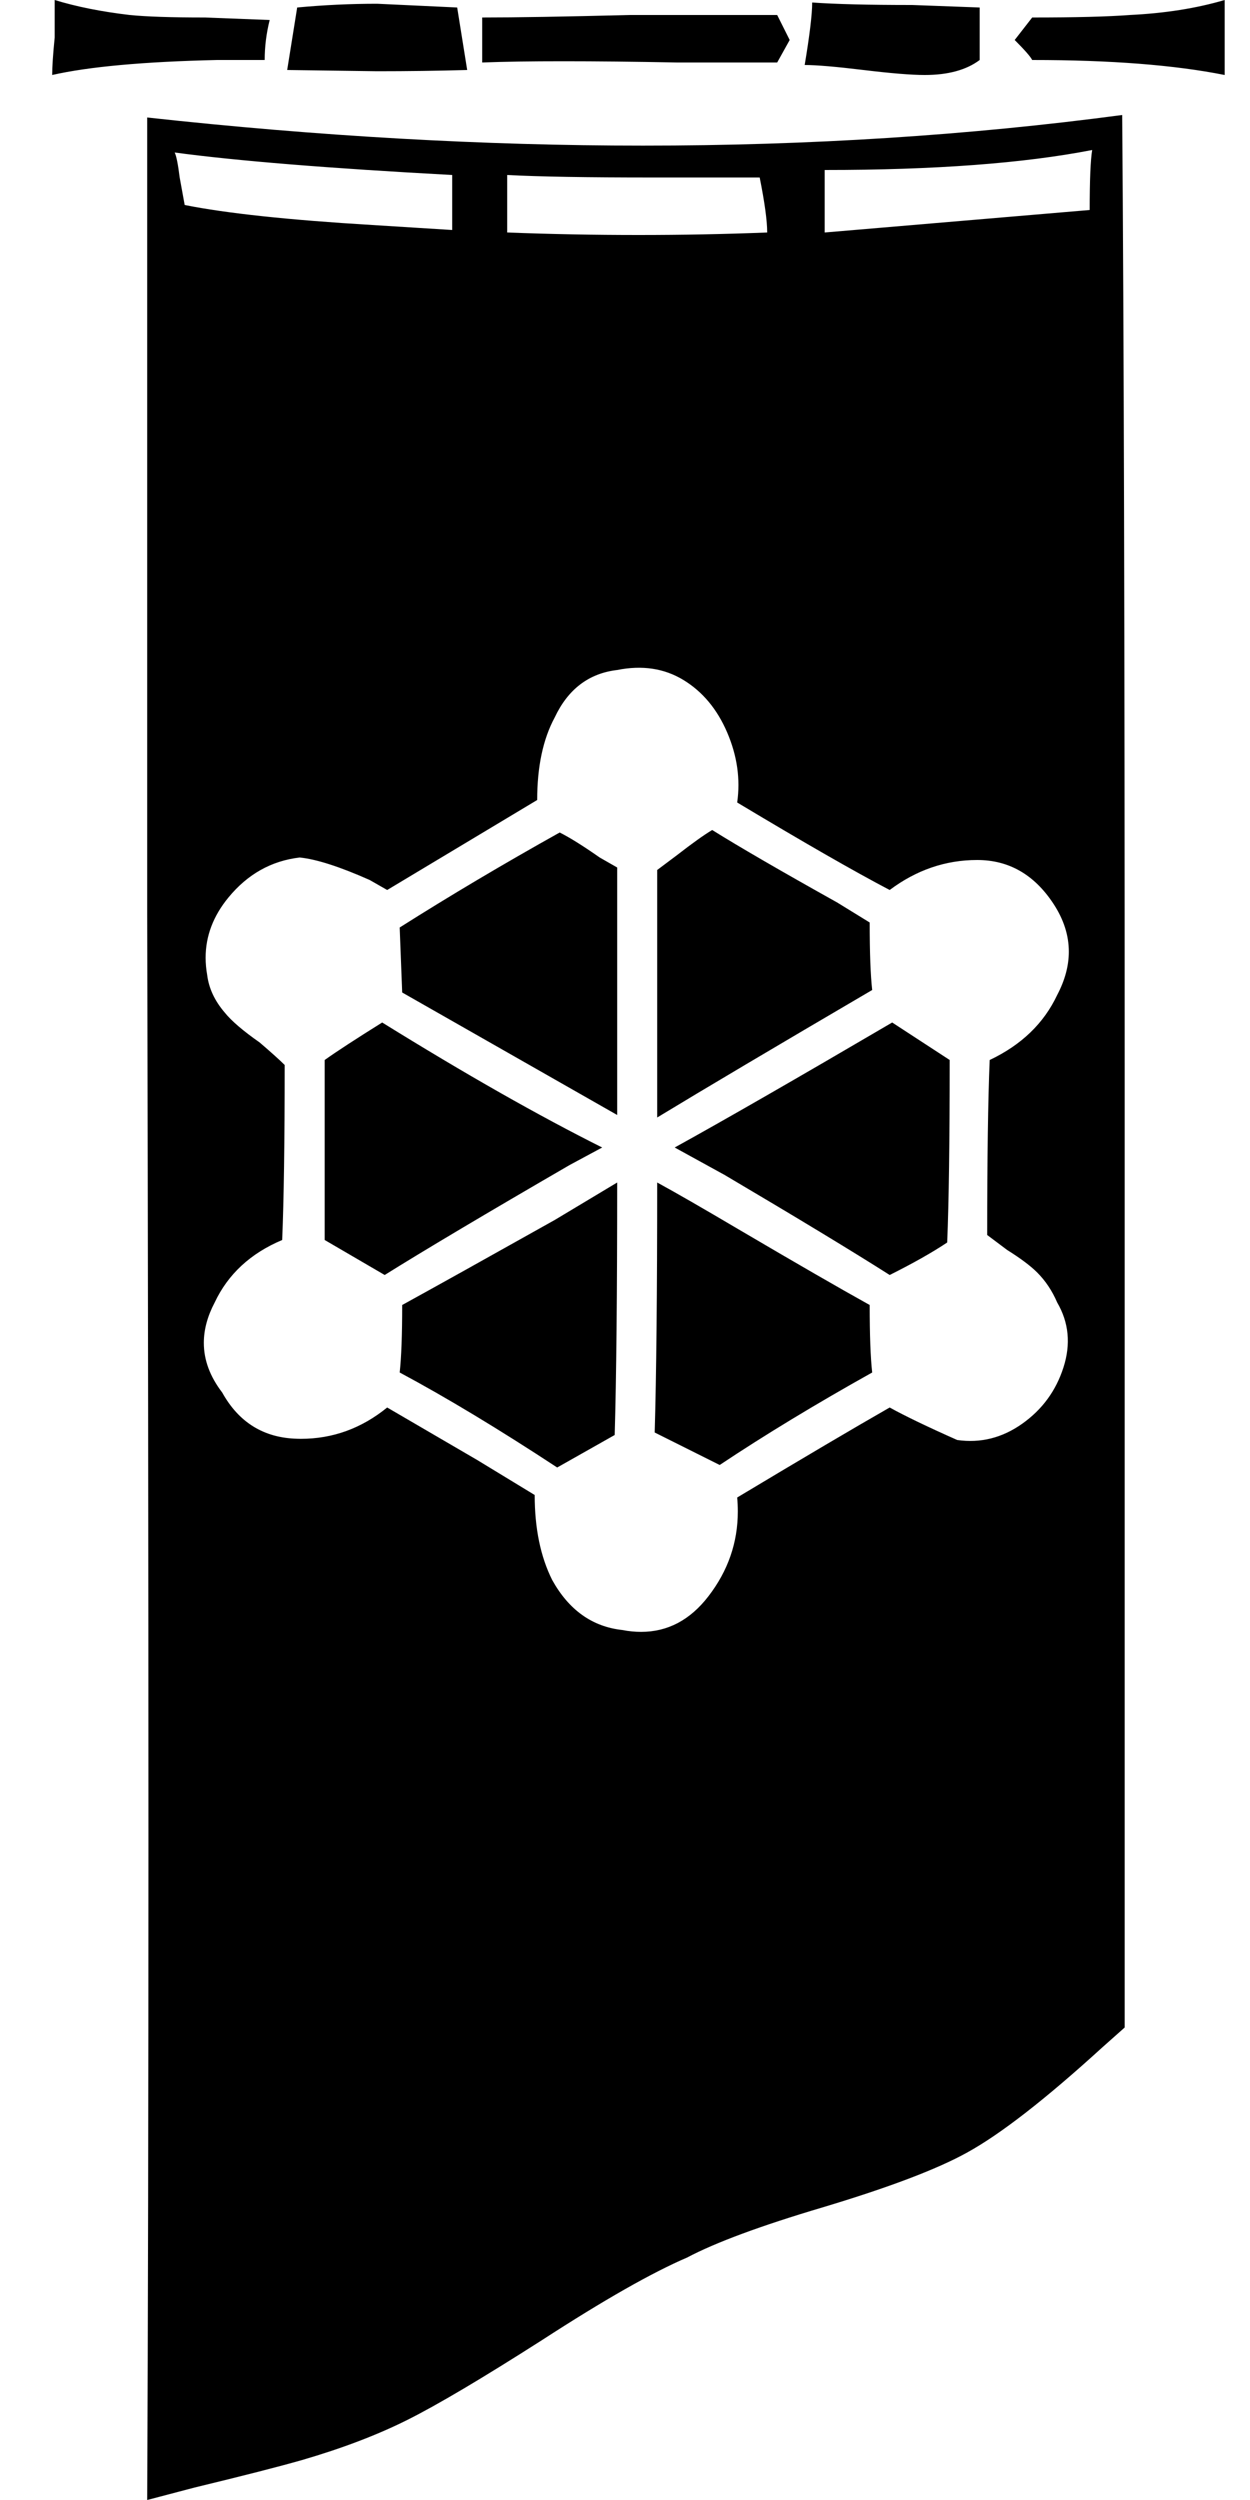 <!-- Generated by IcoMoon.io -->
<svg version="1.1" xmlns="http://www.w3.org/2000/svg" width="16" height="32" viewBox="0 0 16 32">
<title>standing</title>
<path d="M0.668 0.96q0-0.16 0.032-0.48v-0.48q0.416 0.128 0.96 0.192 0.32 0.032 0.96 0.032l0.832 0.032q-0.064 0.256-0.064 0.512h-0.608q-1.408 0.032-2.112 0.192zM10.396 0.032q0.448 0.032 1.28 0.032l0.864 0.032v0.672q-0.256 0.192-0.704 0.192-0.256 0-0.784-0.064t-0.752-0.064q0.096-0.576 0.096-0.8zM13.212 0.224q0.832 0 1.248-0.032 0.672-0.032 1.216-0.192v0.96q-0.96-0.192-2.464-0.192-0.032-0.064-0.224-0.256zM3.804 0.096q0.512-0.048 1.024-0.048l1.024 0.048 0.128 0.8q-0.576 0.016-1.152 0.016l-1.152-0.016zM6.172 0.224q0.64 0 1.888-0.032h1.888l0.16 0.32-0.16 0.288h-1.28q-0.832-0.016-1.456-0.016t-1.040 0.016v-0.576zM1.884 1.504q3.288 0.36 6.347 0.36 3.192 0 6.133-0.392 0.032 4.064 0.032 12.224v12.256l-0.288 0.256q-1.088 0.992-1.728 1.344-0.576 0.32-1.856 0.704-1.184 0.352-1.728 0.64-0.672 0.288-1.856 1.056-1.152 0.736-1.728 1.024t-1.344 0.512q-0.448 0.128-1.376 0.352l-0.608 0.16q0.016-3.392 0.016-8.472t-0.016-11.848v-10.176zM10.556 2.176v0.8l3.392-0.288q0-0.576 0.032-0.768-1.312 0.256-3.424 0.256zM2.236 1.952q0.032 0.064 0.064 0.32l0.064 0.352q0.8 0.16 2.4 0.256l1.024 0.064v-0.704q-2.368-0.128-3.552-0.288zM6.492 2.24v0.736q0.848 0.032 1.68 0.032t1.648-0.032q0-0.224-0.096-0.704h-1.376q-1.248 0-1.856-0.032zM6.876 10.24l-1.92 1.152-0.224-0.128q-0.576-0.256-0.896-0.288-0.544 0.064-0.912 0.512-0.292 0.355-0.292 0.771 0 0.108 0.020 0.221 0.032 0.256 0.224 0.48 0.128 0.16 0.448 0.384 0.224 0.192 0.32 0.288 0 1.472-0.032 2.24-0.608 0.256-0.864 0.8-0.139 0.264-0.139 0.517 0 0.328 0.235 0.635 0.32 0.576 0.96 0.592 0.024 0.001 0.047 0.001 0.612 0 1.105-0.401l1.152 0.672 0.736 0.448q0 0.64 0.224 1.088 0.32 0.576 0.896 0.64 0.125 0.024 0.242 0.024 0.511 0 0.862-0.456 0.376-0.488 0.376-1.085 0-0.088-0.008-0.179 1.28-0.768 1.952-1.152 0.288 0.16 0.864 0.416 0.448 0.064 0.832-0.208t0.528-0.72-0.080-0.832q-0.096-0.224-0.256-0.384-0.128-0.128-0.384-0.288l-0.256-0.192q0-1.472 0.032-2.24 0.608-0.288 0.864-0.832 0.149-0.283 0.149-0.555 0-0.313-0.197-0.613-0.368-0.56-0.976-0.56t-1.12 0.384q-0.672-0.352-1.952-1.12 0.064-0.448-0.128-0.896t-0.56-0.672-0.848-0.128q-0.544 0.064-0.8 0.608-0.224 0.416-0.224 1.056zM9.116 10.624q0.512 0.32 1.6 0.928l0.416 0.256q0 0.576 0.032 0.864-1.856 1.088-2.752 1.632v-3.168l0.256-0.192q0.288-0.224 0.448-0.32zM5.116 11.872q0.96-0.608 2.048-1.216 0.192 0.096 0.512 0.32l0.224 0.128v3.168l-2.752-1.568zM4.156 13.568q0.224-0.16 0.736-0.48 1.6 0.992 2.816 1.6l-0.416 0.224q-1.6 0.928-2.368 1.408l-0.768-0.448v-2.304zM8.636 14.688q0.928-0.512 2.784-1.6l0.736 0.48q0 1.568-0.032 2.336-0.288 0.192-0.736 0.416-0.704-0.448-2.112-1.28zM5.148 16.704q0.64-0.352 1.952-1.088l0.8-0.48q0 2.144-0.032 3.232l-0.736 0.416q-1.12-0.736-2.016-1.216 0.032-0.288 0.032-0.864zM8.412 15.136q0.352 0.192 1.056 0.608 1.088 0.64 1.664 0.96 0 0.576 0.032 0.864-1.088 0.608-1.952 1.184l-0.832-0.416q0.032-1.088 0.032-3.2z"></path>
</svg>
